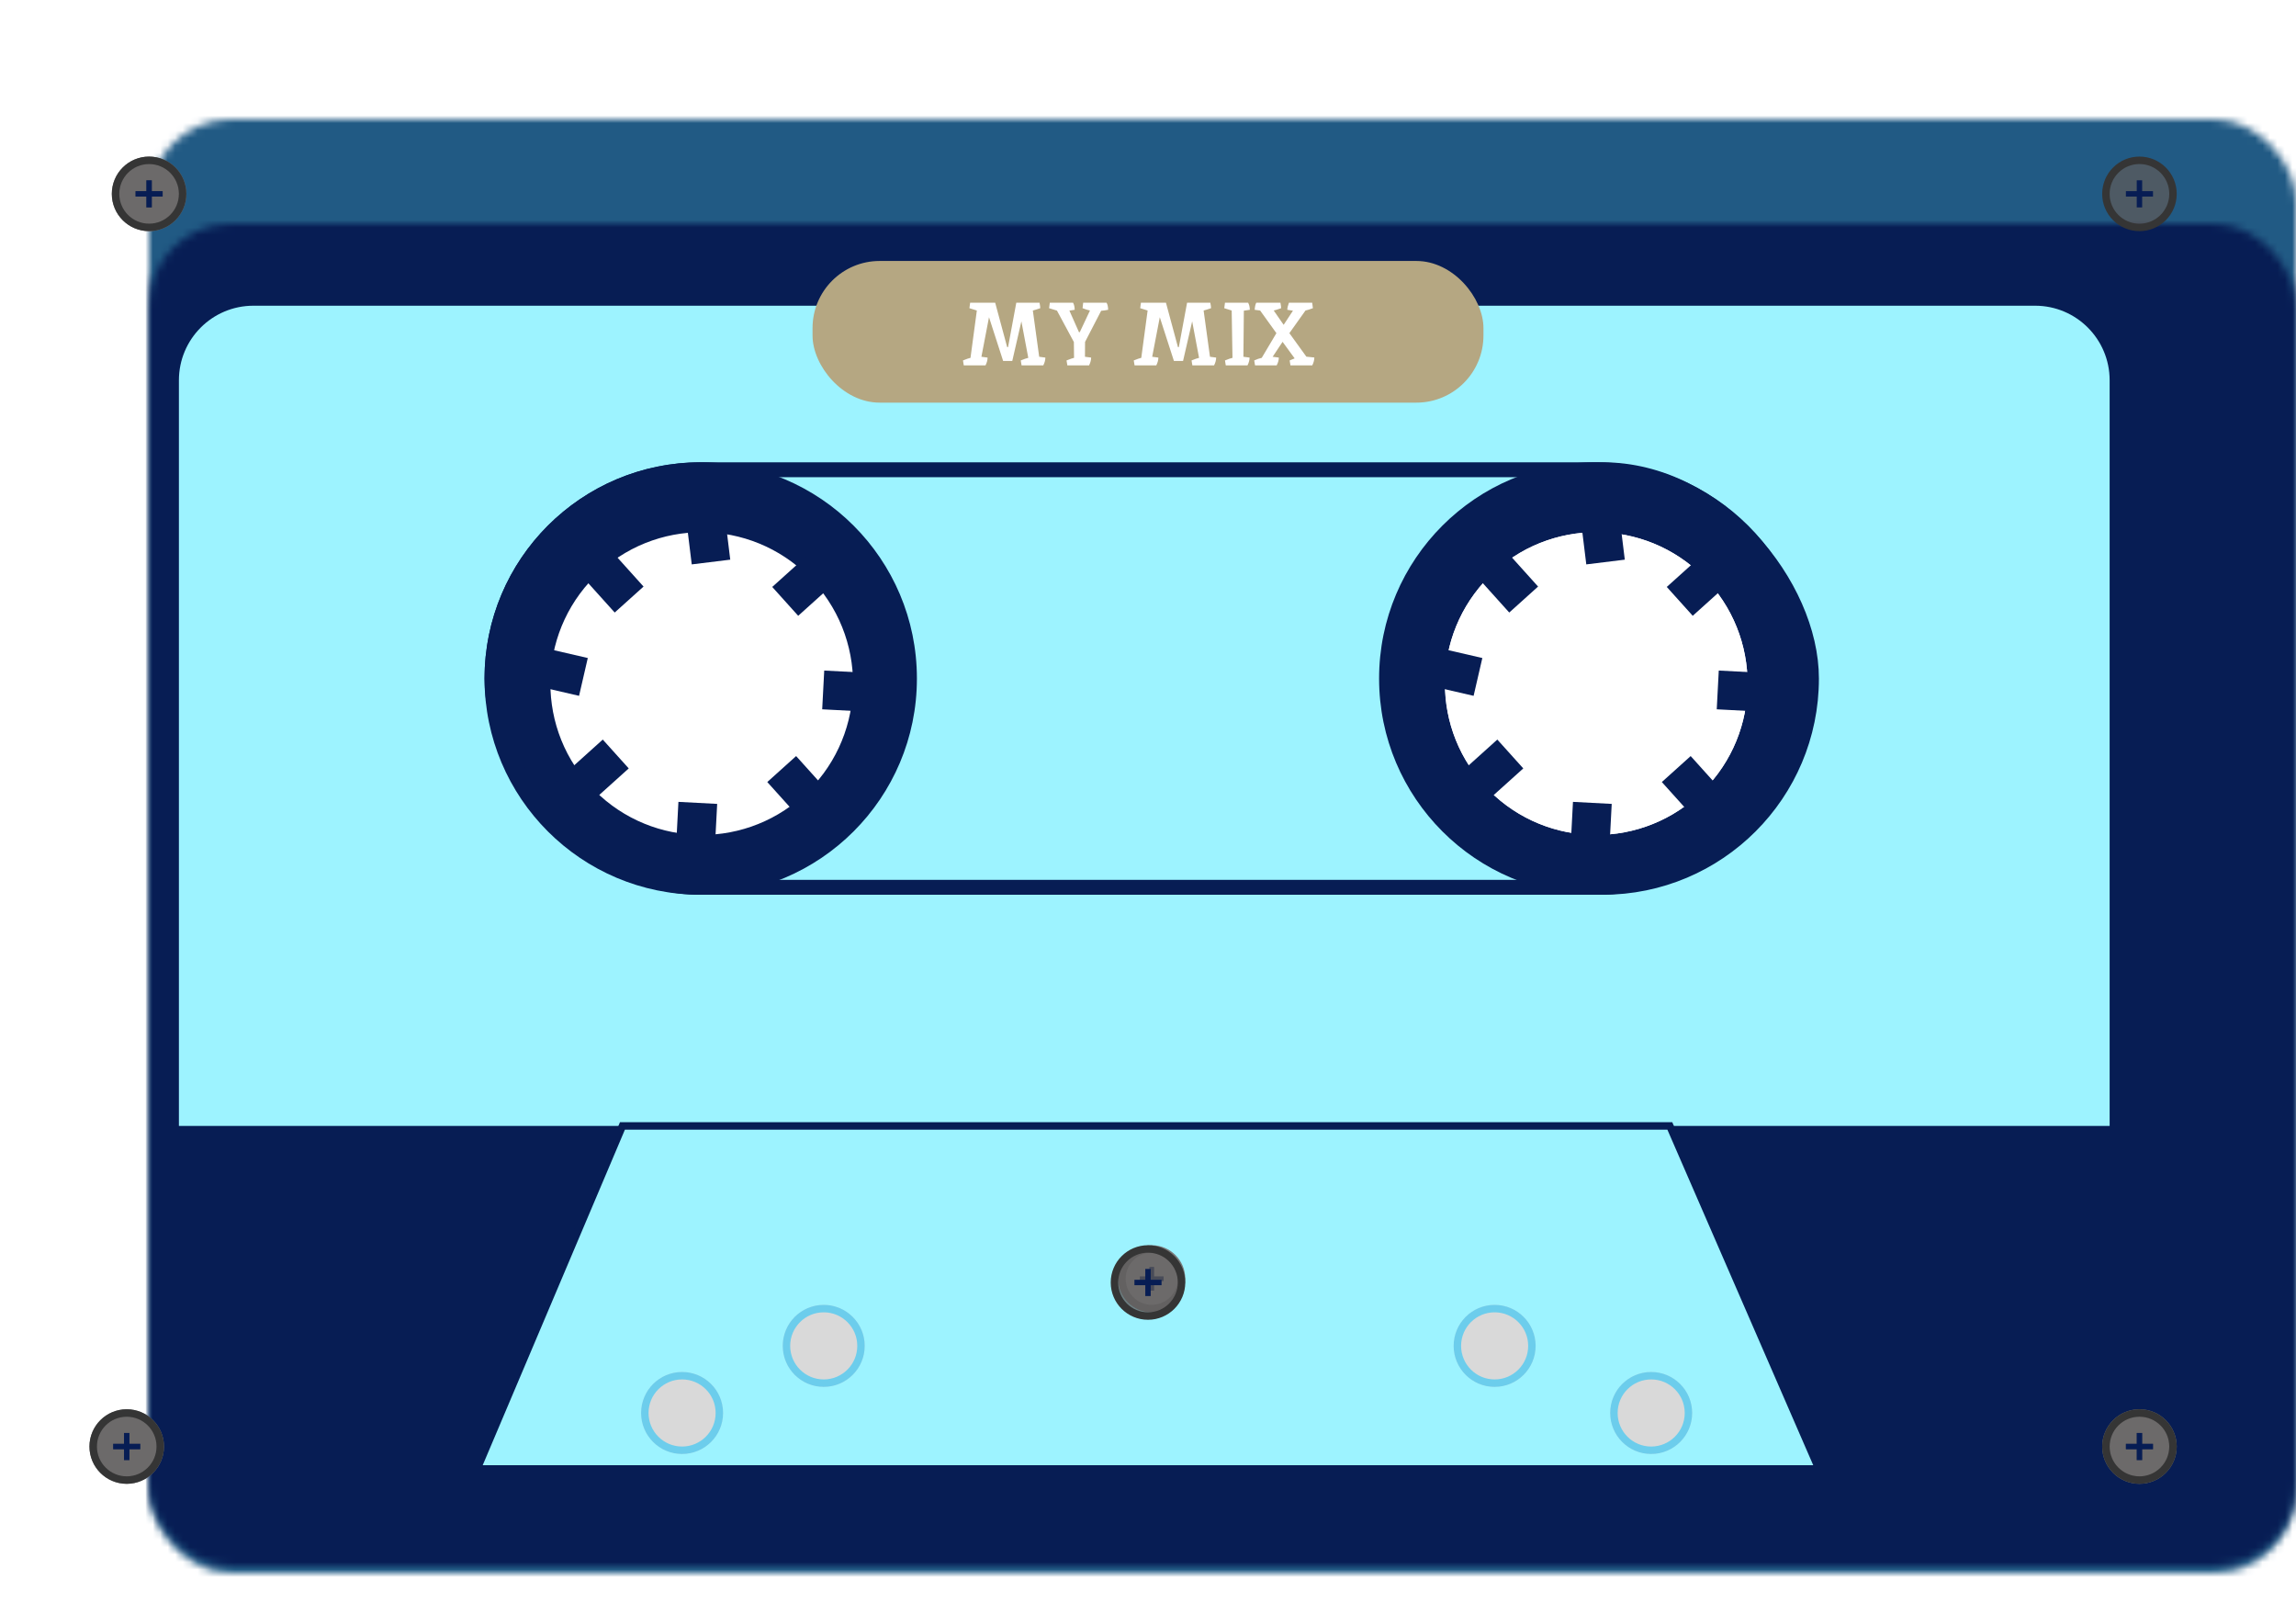 <svg width="308" height="215" viewBox="0 0 308 215" fill="none" xmlns="http://www.w3.org/2000/svg">
<g id="Cassette Tape" filter="url(#filter0_d_46_164)">
<g id="Cassette Case">
<mask id="path-1-inside-1_46_164" fill="white">
<rect x="10" y="6" width="288" height="195" rx="11"/>
</mask>
<rect x="10" y="6" width="288" height="195" rx="11" fill="#CF5858" stroke="#215A84" stroke-width="86" mask="url(#path-1-inside-1_46_164)"/>
</g>
<g id="Cassette Tape_2">
<mask id="path-2-inside-2_46_164" fill="white">
<rect x="10" y="13" width="288" height="180" rx="11"/>
</mask>
<rect x="10" y="13" width="288" height="180" rx="11" fill="#071D54" stroke="#071D54" stroke-width="86" mask="url(#path-2-inside-2_46_164)"/>
</g>
<g id="Screws">
<g id="Screw">
<circle id="Ellipse 1" cx="20" cy="22" r="4.5" fill="#9D9D9D" stroke="#787878"/>
<g id="cross">
<rect id="Rectangle 10" x="18.182" y="21.636" width="3.636" height="0.727" fill="#071D54"/>
<rect id="Rectangle 11" x="19.636" y="23.818" width="3.636" height="0.727" transform="rotate(-90 19.636 23.818)" fill="#071D54"/>
</g>
<g id="Screw_2">
<circle id="Ellipse 1_2" cx="20" cy="22" r="4.5" fill="#5C5A5A" fill-opacity="0.76" stroke="#353535"/>
<g id="cross_2">
<rect id="Rectangle 10_2" x="18.182" y="21.636" width="3.636" height="0.727" fill="#071D54"/>
<rect id="Rectangle 11_2" x="19.636" y="23.818" width="3.636" height="0.727" transform="rotate(-90 19.636 23.818)" fill="#071D54"/>
</g>
</g>
</g>
<g id="Screw_3">
<circle id="Ellipse 1_3" cx="17" cy="190" r="4.5" fill="#9D9D9D" stroke="#787878"/>
<g id="cross_3">
<rect id="Rectangle 10_3" x="15.182" y="189.636" width="3.636" height="0.727" fill="#071D54"/>
<rect id="Rectangle 11_3" x="16.636" y="191.818" width="3.636" height="0.727" transform="rotate(-90 16.636 191.818)" fill="#071D54"/>
</g>
<g id="Screw_4">
<circle id="Ellipse 1_4" cx="17" cy="190" r="4.5" fill="#5C5A5A" fill-opacity="0.76" stroke="#353535"/>
<g id="cross_4">
<rect id="Rectangle 10_4" x="15.182" y="189.636" width="3.636" height="0.727" fill="#071D54"/>
<rect id="Rectangle 11_4" x="16.636" y="191.818" width="3.636" height="0.727" transform="rotate(-90 16.636 191.818)" fill="#071D54"/>
</g>
</g>
</g>
<g id="Screw_5">
<circle id="Ellipse 1_5" cx="287" cy="190" r="4.5" fill="#9D9D9D" stroke="#787878"/>
<g id="cross_5">
<rect id="Rectangle 10_5" x="285.182" y="189.636" width="3.636" height="0.727" fill="#071D54"/>
<rect id="Rectangle 11_5" x="286.636" y="191.818" width="3.636" height="0.727" transform="rotate(-90 286.636 191.818)" fill="#071D54"/>
</g>
<g id="Screw_6">
<circle id="Ellipse 1_6" cx="287" cy="190" r="4.5" fill="#5C5A5A" fill-opacity="0.76" stroke="#353535"/>
<g id="cross_6">
<rect id="Rectangle 10_6" x="285.182" y="189.636" width="3.636" height="0.727" fill="#071D54"/>
<rect id="Rectangle 11_6" x="286.636" y="191.818" width="3.636" height="0.727" transform="rotate(-90 286.636 191.818)" fill="#071D54"/>
</g>
</g>
</g>
<g id="Screw_7">
<circle id="Ellipse 1_7" cx="287" cy="22" r="4.5" fill="#5C5A5A" fill-opacity="0.76" stroke="#353535"/>
<g id="cross_7">
<rect id="Rectangle 10_7" x="285.182" y="21.636" width="3.636" height="0.727" fill="#071D54"/>
<rect id="Rectangle 11_7" x="286.636" y="23.818" width="3.636" height="0.727" transform="rotate(-90 286.636 23.818)" fill="#071D54"/>
</g>
</g>
</g>
<g id="Labels" filter="url(#filter1_d_46_164)">
<path d="M24 43C24 37.477 28.477 33 34 33H273C278.523 33 283 37.477 283 43V143H24V43Z" fill="#9DF3FF"/>
</g>
<g id="Spools">
<g id="Spool">
<circle id="OuterSpool" cx="214" cy="87" r="29" fill="#071D54"/>
<g id="InnerSpool">
<circle id="Spool_2" cx="214.133" cy="87.675" r="19.8" transform="rotate(-42 214.133 87.675)" fill="white" stroke="white"/>
<circle id="Spool_3" cx="214.133" cy="87.675" r="20.3" transform="rotate(-42 214.133 87.675)" fill="white"/>
<path id="Rectangle 1" d="M222.929 100.882L226.797 97.399L233.763 105.135L229.895 108.618L222.929 100.882Z" fill="#071D54"/>
<path id="Rectangle 5" d="M211.008 103.541L216.206 103.814L215.661 114.21L210.463 113.937L211.008 103.541Z" fill="#071D54"/>
<path id="Rectangle 7" d="M198.85 84.249L197.679 89.321L187.535 86.979L188.706 81.907L198.85 84.249Z" fill="#071D54"/>
<path id="Rectangle 8" d="M217.961 71.058L212.795 71.693L211.526 61.36L216.693 60.726L217.961 71.058Z" fill="#071D54"/>
<path id="Rectangle 6" d="M230.295 91.128L230.567 85.93L240.963 86.475L240.691 91.673L230.295 91.128Z" fill="#071D54"/>
<path id="Rectangle 2" d="M195.495 70.413L199.363 66.93L206.329 74.666L202.46 78.149L195.495 70.413Z" fill="#071D54"/>
<rect id="Rectangle 3" x="196.606" y="106.02" width="5.205" height="10.41" transform="rotate(-132 196.606 106.02)" fill="#071D54"/>
<rect id="Rectangle 4" x="227.075" y="78.586" width="5.205" height="10.41" transform="rotate(-132 227.075 78.586)" fill="#071D54"/>
</g>
</g>
<g id="Spool_4">
<circle id="OuterSpool_2" cx="94" cy="87" r="29" fill="#071D54"/>
<g id="InnerSpool_2">
<circle id="Spool_5" cx="94.133" cy="87.675" r="20.3" transform="rotate(-42 94.133 87.675)" fill="white"/>
<path id="Rectangle 1_2" d="M102.929 100.882L106.797 97.399L113.763 105.135L109.895 108.618L102.929 100.882Z" fill="#071D54"/>
<path id="Rectangle 5_2" d="M91.008 103.541L96.206 103.814L95.661 114.21L90.463 113.937L91.008 103.541Z" fill="#071D54"/>
<path id="Rectangle 7_2" d="M78.85 84.249L77.679 89.321L67.535 86.979L68.706 81.907L78.85 84.249Z" fill="#071D54"/>
<path id="Rectangle 8_2" d="M97.961 71.058L92.795 71.693L91.526 61.36L96.693 60.726L97.961 71.058Z" fill="#071D54"/>
<path id="Rectangle 6_2" d="M110.295 91.128L110.567 85.93L120.963 86.475L120.691 91.673L110.295 91.128Z" fill="#071D54"/>
<path id="Rectangle 2_2" d="M75.495 70.413L79.363 66.93L86.329 74.666L82.46 78.149L75.495 70.413Z" fill="#071D54"/>
<rect id="Rectangle 3_2" x="76.606" y="106.02" width="5.205" height="10.41" transform="rotate(-132 76.606 106.02)" fill="#071D54"/>
<rect id="Rectangle 4_2" x="107.075" y="78.586" width="5.205" height="10.41" transform="rotate(-132 107.075 78.586)" fill="#071D54"/>
</g>
</g>
<rect id="tension on spool" x="66" y="59" width="177" height="56" rx="28" stroke="#071D54" stroke-width="2"/>
</g>
<g id="Bottom">
<g id="Bottom Trapazoid">
<path d="M83.5 147H224L244 193H64L83.5 147Z" fill="#9DF3FF"/>
<path d="M83.5 147H224L244 193H64L83.5 147Z" stroke="#071D54"/>
</g>
<g id="Screw_8">
<circle id="Ellipse 1_8" cx="154.5" cy="167.5" r="4" fill="#9D9D9D" stroke="#787878"/>
<g id="cross_8">
<rect id="Rectangle 10_8" x="152.909" y="167.182" width="3.182" height="0.636" fill="#071D54"/>
<rect id="Rectangle 11_8" x="154.182" y="169.091" width="3.182" height="0.636" transform="rotate(-90 154.182 169.091)" fill="#071D54"/>
</g>
<g id="Screw_9">
<circle id="Ellipse 1_9" cx="154" cy="168" r="4.5" fill="#5C5A5A" fill-opacity="0.76" stroke="#353535"/>
<g id="cross_9">
<rect id="Rectangle 10_9" x="152.182" y="167.636" width="3.636" height="0.727" fill="#071D54"/>
<rect id="Rectangle 11_9" x="153.636" y="169.818" width="3.636" height="0.727" transform="rotate(-90 153.636 169.818)" fill="#071D54"/>
</g>
</g>
</g>
<g id="Ellipse 2">
<circle cx="110.5" cy="176.5" r="5.5" fill="#D9D9D9"/>
<circle cx="110.5" cy="176.5" r="5" stroke="#00C2FF" stroke-opacity="0.5"/>
</g>
<g id="Ellipse 3">
<circle cx="200.5" cy="176.5" r="5.5" fill="#D9D9D9"/>
<circle cx="200.5" cy="176.5" r="5" stroke="#00C2FF" stroke-opacity="0.5"/>
</g>
<g id="Ellipse 2_2">
<circle cx="91.5" cy="185.5" r="5.5" fill="#D9D9D9"/>
<circle cx="91.5" cy="185.5" r="5" stroke="#00C2FF" stroke-opacity="0.5"/>
</g>
<g id="Ellipse 3_2">
<circle cx="221.5" cy="185.5" r="5.5" fill="#D9D9D9"/>
<circle cx="221.5" cy="185.5" r="5" stroke="#00C2FF" stroke-opacity="0.5"/>
</g>
</g>
<g id="Sticker">
<rect id="Rectangle 12" x="109" y="31" width="90" height="19" rx="9" fill="#B5A782"/>
<path id="MY MIX" d="M135.228 42.552L136.332 36.6H139.452C139.516 36.944 139.548 37.188 139.548 37.332C139.164 37.468 138.832 37.572 138.552 37.644L139.404 43.848L140.232 43.956C140.232 44.284 140.14 44.632 139.956 45H137.04L136.932 44.34C137.38 44.156 137.716 44.04 137.94 43.992L137.016 39.096L135.792 44.412H134.568L132.672 38.544L131.652 43.848L132.48 43.956C132.48 44.284 132.388 44.632 132.204 45H129.288L129.18 44.34C129.628 44.156 129.964 44.04 130.188 43.992L131.04 37.644L130.044 37.332L130.14 36.6H133.5L135.108 42.552H135.228ZM145.556 41.856L145.544 43.848L146.372 43.956C146.372 44.284 146.28 44.632 146.096 45H143.18L143.072 44.34C143.624 44.124 143.96 44.008 144.08 43.992C144.08 43.52 144.072 42.812 144.056 41.868L141.788 37.656L140.732 37.332L140.828 36.6H143.948C144.092 36.864 144.164 37.18 144.164 37.548C143.98 37.58 143.744 37.616 143.456 37.656L144.74 40.548H144.848L146.216 37.644C145.944 37.588 145.612 37.484 145.22 37.332L145.304 36.6H148.436C148.572 36.8 148.644 37.116 148.652 37.548C148.34 37.612 148.028 37.656 147.716 37.68L145.556 41.856ZM158.138 42.552L159.242 36.6H162.362C162.426 36.944 162.458 37.188 162.458 37.332C162.074 37.468 161.742 37.572 161.462 37.644L162.314 43.848L163.142 43.956C163.142 44.284 163.05 44.632 162.866 45H159.95L159.842 44.34C160.29 44.156 160.626 44.04 160.85 43.992L159.926 39.096L158.702 44.412H157.478L155.582 38.544L154.562 43.848L155.39 43.956C155.39 44.284 155.298 44.632 155.114 45H152.198L152.09 44.34C152.538 44.156 152.874 44.04 153.098 43.992L153.95 37.644L152.954 37.332L153.05 36.6H156.41L158.018 42.552H158.138ZM167.446 36.6C167.438 36.6 167.438 36.608 167.446 36.624C167.462 36.64 167.478 36.676 167.494 36.732C167.518 36.78 167.542 36.84 167.566 36.912C167.614 37.04 167.646 37.252 167.662 37.548C167.254 37.612 166.986 37.652 166.858 37.668L166.798 43.848L167.626 43.956C167.626 44.284 167.534 44.632 167.35 45H164.434L164.326 44.34C164.774 44.156 165.11 44.04 165.334 43.992C165.326 43.52 165.314 42.856 165.298 42C165.274 40.08 165.25 38.628 165.226 37.644L164.23 37.332L164.326 36.6H167.446ZM173.445 37.668C173.117 37.628 172.865 37.588 172.689 37.548C172.689 37.308 172.761 36.992 172.905 36.6H176.025C176.073 36.888 176.105 37.132 176.121 37.332C175.697 37.492 175.365 37.596 175.125 37.644L172.965 40.68L175.245 43.836L176.313 43.944C176.313 44.28 176.221 44.632 176.037 45H173.109L173.001 44.34C173.153 44.284 173.377 44.192 173.673 44.064L172.053 41.844L170.721 43.848L171.549 43.956C171.549 44.292 171.453 44.64 171.261 45H168.357L168.249 44.34C168.593 44.18 168.929 44.064 169.257 43.992L171.225 40.68L169.041 37.644L168.309 37.548C168.341 37.116 168.413 36.8 168.525 36.6H171.765C171.829 36.944 171.861 37.188 171.861 37.332C171.405 37.5 171.073 37.604 170.865 37.644C170.993 37.836 171.201 38.136 171.489 38.544C171.777 38.944 172.013 39.284 172.197 39.564L173.445 37.668Z" fill="white"/>
</g>
</g>
<defs>
<filter id="filter0_d_46_164" x="0.9" y="0.9" width="306.2" height="213.2" filterUnits="userSpaceOnUse" color-interpolation-filters="sRGB">
<feFlood flood-opacity="0" result="BackgroundImageFix"/>
<feColorMatrix in="SourceAlpha" type="matrix" values="0 0 0 0 0 0 0 0 0 0 0 0 0 0 0 0 0 0 127 0" result="hardAlpha"/>
<feOffset dy="4"/>
<feGaussianBlur stdDeviation="4.55"/>
<feComposite in2="hardAlpha" operator="out"/>
<feColorMatrix type="matrix" values="0 0 0 0 0 0 0 0 0 0 0 0 0 0 0 0 0 0 0.46 0"/>
<feBlend mode="normal" in2="BackgroundImageFix" result="effect1_dropShadow_46_164"/>
<feBlend mode="normal" in="SourceGraphic" in2="effect1_dropShadow_46_164" result="shape"/>
</filter>
<filter id="filter1_d_46_164" x="20" y="33" width="267" height="118" filterUnits="userSpaceOnUse" color-interpolation-filters="sRGB">
<feFlood flood-opacity="0" result="BackgroundImageFix"/>
<feColorMatrix in="SourceAlpha" type="matrix" values="0 0 0 0 0 0 0 0 0 0 0 0 0 0 0 0 0 0 127 0" result="hardAlpha"/>
<feOffset dy="4"/>
<feGaussianBlur stdDeviation="2"/>
<feComposite in2="hardAlpha" operator="out"/>
<feColorMatrix type="matrix" values="0 0 0 0 0 0 0 0 0 0 0 0 0 0 0 0 0 0 0.25 0"/>
<feBlend mode="normal" in2="BackgroundImageFix" result="effect1_dropShadow_46_164"/>
<feBlend mode="normal" in="SourceGraphic" in2="effect1_dropShadow_46_164" result="shape"/>
</filter>
</defs>
</svg>
